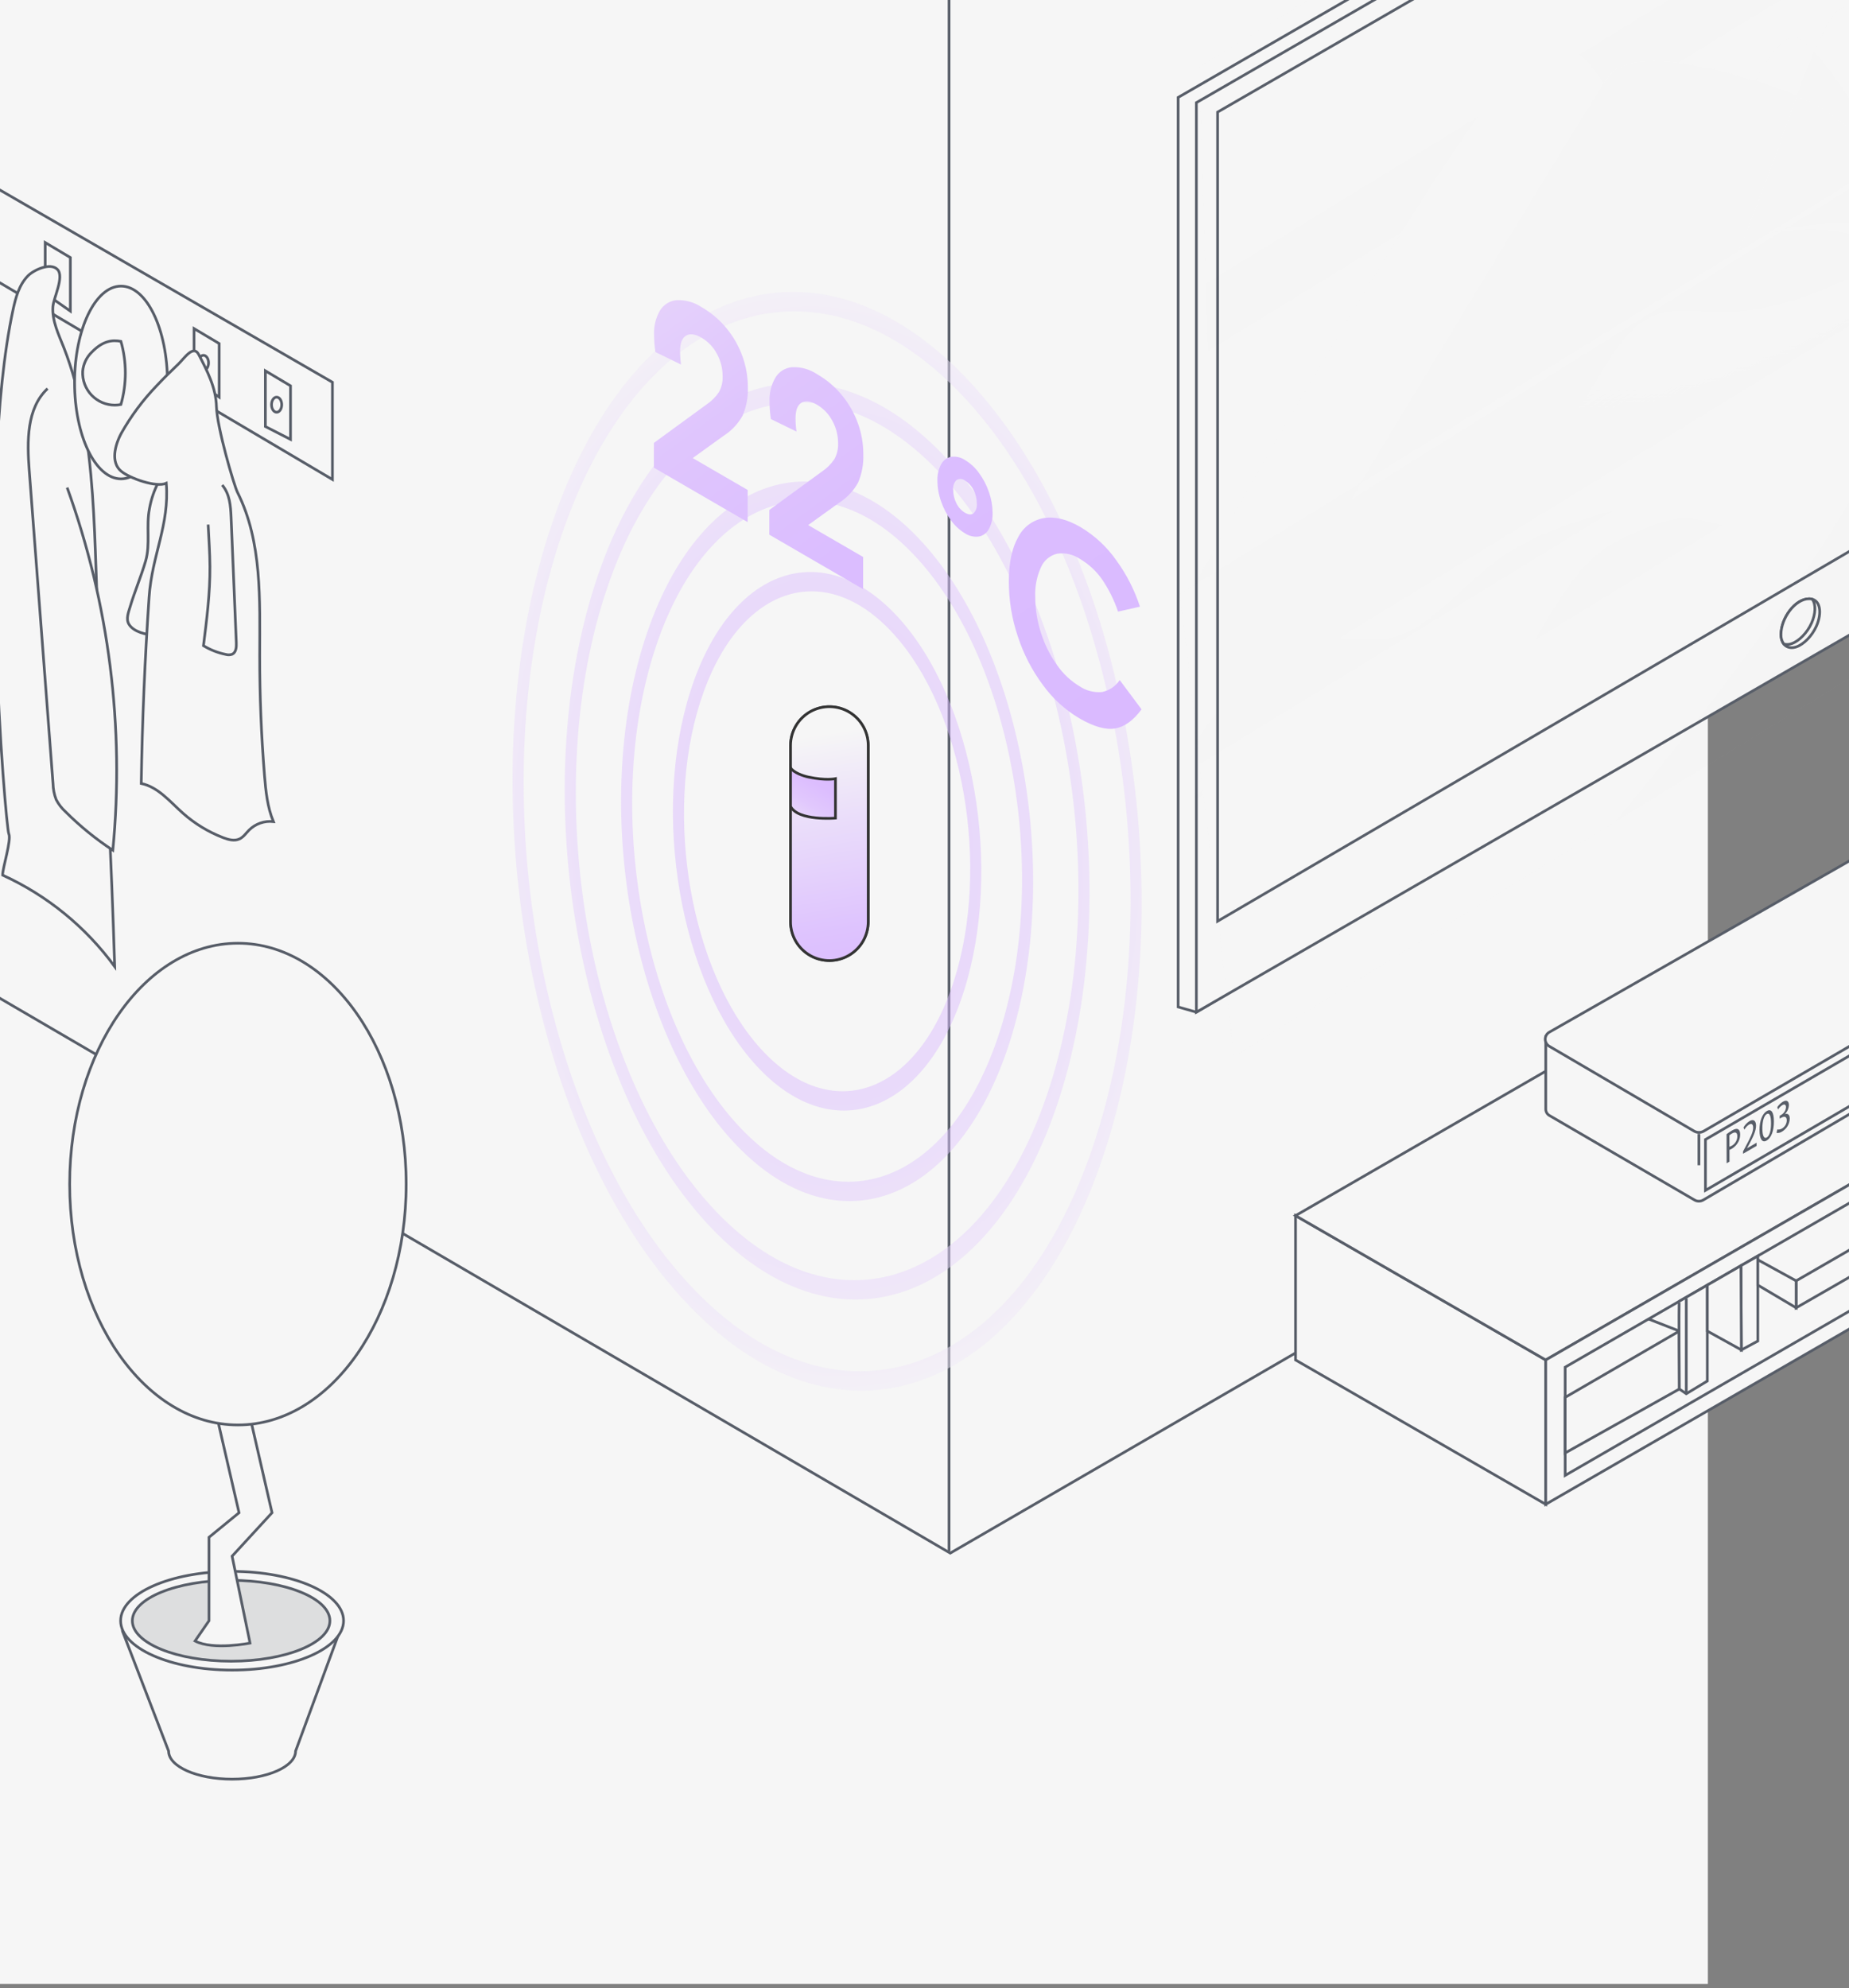 <svg width="345" height="371" viewBox="0 0 345 371" fill="none" xmlns="http://www.w3.org/2000/svg">
<rect x="0" y="0" width="345" height="371" fill="#808080" stroke="none"/>
<path d="M318.668 -62.406H-23.802V370.187H318.668V-62.406Z" fill="#F6F6F6"/>
<path d="M-37 164.678L-36.961 -112.373M469.386 120.47L177.302 289.8L-36.961 164.706" stroke="#575D68" stroke-width="0.5" stroke-miterlimit="10"/>
<path d="M177.082 289.468L177.082 -53.591" stroke="#575D68" stroke-width="0.5" stroke-miterlimit="10"/>
<path d="M241.729 253.759V226.826L288.413 253.759V280.692L241.729 253.759Z" fill="#F6F6F6" stroke="#575D68" stroke-width="0.5" stroke-miterlimit="10"/>
<path d="M241.729 226.826L428.314 119.094L474.998 146.027L288.413 253.759L241.729 226.826Z" fill="#F6F6F6" stroke="#575D68" stroke-width="0.5" stroke-miterlimit="10"/>
<path d="M288.411 280.692L474.996 172.96V146.027L288.411 253.759V280.692Z" fill="#F6F6F6" stroke="#575D68" stroke-width="0.5" stroke-miterlimit="10"/>
<path d="M292.041 255.101V275.3L471.782 171.398V151.317L292.041 255.101Z" fill="#F6F6F6" stroke="#575D68" stroke-width="0.5" stroke-miterlimit="10"/>
<path d="M292.041 260.736L313.345 248.367V259.18L292.041 271.11V260.736Z" fill="#F6F6F6" stroke="#575D68" stroke-width="0.5" stroke-miterlimit="10"/>
<path d="M313.344 259.18L314.638 260.063L318.564 257.689V239.785L313.344 242.799C313.205 242.879 313.344 259.18 313.344 259.18Z" fill="#F6F6F6" stroke="#575D68" stroke-width="0.5" stroke-miterlimit="10"/>
<path d="M314.638 260.063V242.258" stroke="#575D68" stroke-width="0.5" stroke-miterlimit="10"/>
<path d="M313.346 248.367L307.592 246.121" stroke="#575D68" stroke-width="0.5" stroke-miterlimit="10"/>
<path d="M324.839 236.163L324.916 251.885L327.985 250.229V234.363L324.839 236.163Z" fill="#F6F6F6" stroke="#575D68" stroke-width="0.5" stroke-miterlimit="10"/>
<path d="M324.918 251.885L318.567 248.367V239.785L324.84 236.163L324.918 251.885Z" fill="#F6F6F6" stroke="#575D68" stroke-width="0.5" stroke-miterlimit="10"/>
<path d="M335.137 238.992V244.024L363.625 227.649V222.536L335.137 238.992Z" fill="#F6F6F6" stroke="#575D68" stroke-width="0.5" stroke-miterlimit="10"/>
<path d="M335.138 244.024L327.986 239.785V235.064L335.138 238.991V244.024Z" fill="#F6F6F6" stroke="#575D68" stroke-width="0.5" stroke-miterlimit="10"/>
<path d="M33.4 85.509C33.255 85.491 33.108 85.511 32.973 85.565C32.837 85.619 32.718 85.706 32.624 85.818C30.152 88.282 28.499 91.449 27.892 94.887C27.243 98.121 28.087 101.532 27.174 104.671C26.332 107.567 25.136 110.341 24.276 113.226C23.973 114.243 23.462 115.491 24.052 116.472C24.923 117.917 27.298 118.459 28.836 118.508C29.247 118.562 29.665 118.525 30.061 118.401C30.456 118.276 30.819 118.067 31.125 117.788C31.174 117.732 31.217 117.644 31.165 117.593C31.112 117.542 31.049 117.692 31.118 117.667" fill="#F6F6F6"/>
<path d="M33.4 85.509C33.255 85.491 33.108 85.511 32.973 85.565C32.837 85.619 32.718 85.706 32.624 85.818C30.152 88.282 28.499 91.449 27.892 94.887C27.243 98.121 28.087 101.532 27.174 104.671C26.332 107.567 25.136 110.341 24.276 113.226C23.973 114.243 23.462 115.491 24.052 116.472C24.923 117.917 27.298 118.459 28.836 118.508C29.247 118.562 29.665 118.525 30.061 118.401C30.456 118.276 30.819 118.067 31.125 117.788C31.174 117.732 31.217 117.644 31.165 117.593C31.112 117.542 31.049 117.692 31.118 117.667" stroke="#575D68" stroke-width="0.5" stroke-miterlimit="10"/>
<path d="M-1.007 34.882L-1.173 52.084L62.028 89.469V71.326L-1.007 34.882Z" fill="#F6F6F6" stroke="#575D68" stroke-width="0.5" stroke-miterlimit="10"/>
<path d="M10.199 56.002L13.127 58.053V48.056L8.436 45.259V49.814" fill="#F6F6F6"/>
<path d="M10.199 56.002L13.127 58.053V48.056L8.436 45.259V49.814" stroke="#575D68" stroke-width="0.5" stroke-miterlimit="10"/>
<path d="M37.969 72.053L40.898 74.103V64.106L36.206 61.309V65.864" fill="#F6F6F6"/>
<path d="M37.969 72.053L40.898 74.103V64.106L36.206 61.309V65.864" stroke="#575D68" stroke-width="0.5" stroke-miterlimit="10"/>
<path d="M49.515 69.193L54.206 71.99V81.987L49.515 79.589V69.193Z" fill="#F6F6F6" stroke="#575D68" stroke-width="0.5" stroke-miterlimit="10"/>
<path d="M37.962 69.115C38.489 69.115 38.916 68.485 38.916 67.707C38.916 66.928 38.489 66.298 37.962 66.298C37.436 66.298 37.009 66.928 37.009 67.707C37.009 68.485 37.436 69.115 37.962 69.115Z" fill="#F6F6F6" stroke="#575D68" stroke-width="0.5" stroke-miterlimit="10"/>
<path d="M1.639 155.566C1.067 154.33 -4.474 90.051 2.422 57.855C2.916 55.547 3.562 53.138 5.222 51.46C6.25 50.421 9.376 48.893 10.721 50.278C12.043 51.64 9.985 55.565 9.871 57.221C9.687 59.871 10.935 62.377 11.906 64.85C18.481 81.61 17.366 102.458 18.513 120.225C19.807 140.251 20.77 160.295 21.403 180.357C16.012 172.967 8.809 167.09 0.488 163.292C0.457 162 2.181 156.738 1.639 155.566Z" fill="#F6F6F6" stroke="#575D68" stroke-width="0.5" stroke-miterlimit="10"/>
<path d="M8.877 72.509C4.929 76.2 5.047 82.385 5.456 87.775C6.935 107.251 8.414 126.727 9.893 146.203C9.911 147.23 10.11 148.247 10.481 149.205C10.925 150.057 11.518 150.823 12.23 151.467C14.919 154.155 17.876 156.561 21.054 158.648C23.262 135.738 20.35 112.624 12.528 90.978" fill="#F6F6F6"/>
<path d="M8.877 72.509C4.929 76.2 5.047 82.385 5.456 87.775C6.935 107.251 8.414 126.727 9.893 146.203C9.911 147.23 10.11 148.247 10.481 149.205C10.925 150.057 11.518 150.823 12.23 151.467C14.919 154.155 17.876 156.561 21.054 158.648C23.262 135.738 20.35 112.624 12.528 90.978" stroke="#575D68" stroke-width="0.5" stroke-miterlimit="10"/>
<path d="M22.582 89.35C27.369 89.35 31.249 81.299 31.249 71.368C31.249 61.437 27.369 53.386 22.582 53.386C17.796 53.386 13.916 61.437 13.916 71.368C13.916 81.299 17.796 89.35 22.582 89.35Z" fill="#F6F6F6" stroke="#575D68" stroke-width="0.5" stroke-miterlimit="10"/>
<path d="M22.559 63.693C20.967 63.388 19.195 63.578 17.136 65.698C16.148 66.651 15.541 67.931 15.428 69.299C15.39 70.111 15.516 70.922 15.8 71.683C16.085 72.445 16.52 73.141 17.081 73.729C17.642 74.317 18.316 74.785 19.064 75.105C19.811 75.425 20.615 75.59 21.428 75.59C21.808 75.588 22.186 75.55 22.559 75.476C23.665 71.626 23.665 67.543 22.559 63.693V63.693Z" fill="#F6F6F6" stroke="#575D68" stroke-width="0.5" stroke-miterlimit="10"/>
<path d="M22.637 80.839C21.415 83.095 20.631 86.282 22.604 87.923C24.179 89.232 29.169 91.031 31.026 90.167C31.644 98.013 28.357 103.537 27.821 111.389C27.029 122.974 26.539 134.575 26.353 146.191C29.507 146.847 31.709 149.583 34.117 151.724C36.327 153.687 38.872 155.237 41.631 156.299C42.61 156.676 43.73 156.985 44.682 156.543C45.427 156.197 45.901 155.464 46.481 154.881C47.071 154.297 47.784 153.852 48.568 153.579C49.352 153.306 50.187 153.211 51.012 153.303C49.886 150.596 49.59 147.627 49.354 144.706C48.752 137.27 48.453 129.818 48.458 122.35C48.466 111.996 48.954 101.134 44.317 91.878C43.634 90.515 40.468 79.625 40.384 75.86C40.308 72.403 38.669 69.198 37.068 66.133C36.077 64.235 34.324 66.942 33.259 67.954C31.878 69.267 30.517 70.603 29.216 71.996C26.656 74.653 24.446 77.624 22.637 80.839Z" fill="#F6F6F6" stroke="#575D68" stroke-width="0.5" stroke-miterlimit="10"/>
<path d="M38.839 97.884C38.962 100.504 39.159 103.121 39.172 105.745C39.198 110.677 38.58 115.587 37.963 120.481C39.246 121.263 40.656 121.815 42.129 122.11C42.524 122.226 42.946 122.212 43.333 122.071C44.055 121.726 44.125 120.743 44.092 119.944C43.767 112.127 43.443 104.309 43.118 96.492C43.031 94.397 42.87 92.17 41.455 90.502" stroke="#575D68" stroke-width="0.5" stroke-miterlimit="10"/>
<path d="M51.616 76.921C52.142 76.921 52.569 76.29 52.569 75.512C52.569 74.734 52.142 74.103 51.616 74.103C51.09 74.103 50.663 74.734 50.663 75.512C50.663 76.29 51.09 76.921 51.616 76.921Z" fill="#F6F6F6" stroke="#575D68" stroke-width="0.5" stroke-miterlimit="10"/>
<path d="M288.417 193.623V206.962C288.417 207.2 288.48 207.434 288.598 207.641C288.717 207.847 288.888 208.019 289.093 208.138L316.18 223.914C316.427 224.058 316.709 224.134 316.995 224.133C317.282 224.133 317.563 224.056 317.81 223.91L376.463 189.466C376.799 189.268 377.078 188.986 377.272 188.647C377.465 188.308 377.567 187.925 377.567 187.534L377.238 176.427C376.971 176.683 376.673 176.904 376.35 177.085L316.996 210.484L288.417 193.623Z" fill="#F6F6F6" stroke="#575D68" stroke-width="0.5" stroke-miterlimit="10"/>
<path d="M350.243 160.038L376.919 175.597C377.016 175.654 377.096 175.735 377.152 175.832C377.208 175.93 377.238 176.04 377.238 176.152C377.238 176.265 377.208 176.375 377.152 176.473C377.096 176.57 377.015 176.651 376.918 176.708L317.894 211.06C317.621 211.218 317.312 211.302 316.997 211.301C316.681 211.301 316.372 211.216 316.1 211.057L289.069 195.219C288.839 195.085 288.649 194.893 288.518 194.662C288.386 194.431 288.318 194.169 288.319 193.903C288.321 193.637 288.392 193.376 288.526 193.147C288.66 192.917 288.853 192.727 289.083 192.595L346.242 159.973C346.859 159.64 347.551 159.471 348.251 159.482C348.952 159.494 349.638 159.685 350.243 160.038Z" fill="#F6F6F6" stroke="#575D68" stroke-width="0.5" stroke-miterlimit="10"/>
<path d="M350.135 200.157C349.574 201.51 348.523 202.602 347.192 203.214C345.985 203.637 344.895 203.02 344.895 201.379C344.895 198.997 346.974 196.101 349.066 196.101C350.772 196.101 350.998 198.216 350.135 200.157Z" fill="#F6F6F6" stroke="#575D68" stroke-width="0.5" stroke-miterlimit="10"/>
<path d="M316.998 211.582V217.423" stroke="#575D68" stroke-width="0.5" stroke-miterlimit="10"/>
<path d="M369.711 192.043L318.215 222.114V212.628L366.242 184.686" fill="#F6F6F6"/>
<path d="M369.711 192.043L318.215 222.114V212.628L366.242 184.686" stroke="#575D68" stroke-width="0.5" stroke-miterlimit="10"/>
<path d="M322.155 211.634C322.476 211.376 322.817 211.143 323.174 210.936C323.698 210.632 324.083 210.571 324.328 210.723C324.554 210.853 324.69 211.174 324.691 211.663C324.696 212.134 324.589 212.599 324.377 213.02C324.095 213.576 323.66 214.039 323.121 214.353C322.988 214.438 322.845 214.505 322.694 214.553L322.7 216.753L322.169 217.061L322.155 211.634ZM322.693 213.974C322.848 213.929 322.996 213.862 323.132 213.776C323.447 213.6 323.708 213.343 323.889 213.031C324.07 212.719 324.164 212.364 324.16 212.004C324.158 211.278 323.773 211.151 323.187 211.492C323.009 211.59 322.842 211.707 322.687 211.839L322.693 213.974Z" fill="#575D68"/>
<path d="M325.229 215.284L325.228 214.844L325.648 214.054C326.657 212.178 327.113 211.228 327.117 210.426C327.116 209.888 326.919 209.504 326.327 209.848C325.977 210.089 325.688 210.41 325.486 210.785L325.314 210.379C325.583 209.895 325.968 209.486 326.436 209.189C327.29 208.693 327.652 209.266 327.654 210.024C327.656 211.002 327.128 212.101 326.295 213.662L325.978 214.237L325.978 214.253L327.76 213.218L327.762 213.813L325.229 215.284Z" fill="#575D68"/>
<path d="M330.988 209.229C330.993 211.03 330.495 212.314 329.617 212.825C328.842 213.275 328.314 212.61 328.298 210.865C328.293 209.089 328.864 207.778 329.669 207.31C330.505 206.825 330.984 207.542 330.988 209.229ZM328.835 210.561C328.838 211.939 329.158 212.536 329.646 212.253C330.195 211.934 330.455 210.926 330.452 209.573C330.448 208.269 330.196 207.559 329.641 207.882C329.171 208.155 328.831 209.119 328.835 210.561Z" fill="#575D68"/>
<path d="M331.618 210.748C331.922 210.8 332.235 210.737 332.497 210.572C332.768 210.414 332.993 210.188 333.149 209.917C333.306 209.645 333.39 209.338 333.391 209.024C333.383 208.286 332.882 208.259 332.363 208.561L332.065 208.734L332.063 208.196L332.362 208.023C332.612 207.877 332.823 207.672 332.977 207.426C333.131 207.181 333.223 206.901 333.244 206.613C333.243 206.189 333.041 205.931 332.547 206.218C332.229 206.43 331.959 206.706 331.755 207.029L331.613 206.589C331.881 206.182 332.235 205.837 332.649 205.579C333.43 205.126 333.786 205.539 333.787 206.183C333.764 206.812 333.504 207.41 333.058 207.855L333.058 207.872C333.547 207.718 333.945 207.977 333.947 208.718C333.932 209.212 333.792 209.694 333.54 210.119C333.288 210.544 332.931 210.898 332.505 211.147C332.203 211.353 331.835 211.439 331.473 211.387L331.618 210.748Z" fill="#575D68"/>
<path d="M22.849 304.346L31.459 326.733C31.459 329.63 36.764 331.978 43.307 331.978C49.85 331.978 55.155 329.63 55.155 326.733L63.712 303.491C63.713 303.488 63.714 303.486 63.713 303.483C63.713 303.481 63.712 303.478 63.71 303.476C63.709 303.474 63.707 303.472 63.704 303.471C63.702 303.47 63.7 303.469 63.697 303.469L23.098 303.968C23.054 303.969 23.011 303.982 22.972 304.003C22.933 304.025 22.901 304.056 22.876 304.093C22.852 304.13 22.837 304.172 22.832 304.216C22.827 304.26 22.833 304.305 22.849 304.346Z" fill="#F6F6F6" stroke="#575D68" stroke-width="0.5" stroke-miterlimit="10"/>
<path d="M43.306 311.629C54.793 311.629 64.105 307.507 64.105 302.421C64.105 297.335 54.793 293.212 43.306 293.212C31.819 293.212 22.507 297.335 22.507 302.421C22.507 307.507 31.819 311.629 43.306 311.629Z" fill="#F6F6F6" stroke="#575D68" stroke-width="0.5" stroke-miterlimit="10"/>
<path d="M43.123 309.965C53.302 309.965 61.554 306.587 61.554 302.421C61.554 298.255 53.302 294.877 43.123 294.877C32.944 294.877 24.692 298.255 24.692 302.421C24.692 306.587 32.944 309.965 43.123 309.965Z" fill="#DDDEDF" stroke="#575D68" stroke-width="0.5" stroke-miterlimit="10"/>
<path d="M38.996 302.421V286.848L44.602 282.263L38.996 257.941L43.306 249.834L50.758 282.263L43.306 290.37L46.654 306.585C46.654 306.585 39.779 307.965 36.393 306.197L38.996 302.421Z" fill="#F6F6F6" stroke="#575D68" stroke-width="0.5" stroke-miterlimit="10"/>
<path d="M44.394 265.884C61.732 265.884 75.787 245.763 75.787 220.942C75.787 196.121 61.732 176 44.394 176C27.055 176 13 196.121 13 220.942C13 245.763 27.055 265.884 44.394 265.884Z" fill="#F6F6F6" stroke="#575D68" stroke-width="0.5" stroke-miterlimit="10"/>
<path d="M219.827 18.178V187.887L223.226 188.861L425.551 69.091L428.95 -99.643L425.551 -100.617L219.827 18.178Z" fill="#F6F6F6" stroke="#575D68" stroke-width="0.5" stroke-miterlimit="10"/>
<path d="M223.227 19.153V188.861L428.951 70.065V-99.643L223.227 19.153Z" fill="#F6F6F6" stroke="#575D68" stroke-width="0.5" stroke-miterlimit="10"/>
<path d="M227.187 20.916V171.89L425.819 55.615V-93.792L227.187 20.916Z" stroke="#575D68" stroke-width="0.5" stroke-miterlimit="10"/>
<path d="M338.914 116.839C338.095 118.679 336.566 120.216 335.205 120.692C333.684 121.224 332.311 120.447 332.311 118.378C332.311 115.377 334.931 111.727 337.567 111.727C339.717 111.727 340.002 114.393 338.914 116.839Z" fill="#F6F6F6" stroke="#575D68" stroke-width="0.5" stroke-miterlimit="10"/>
<path d="M338.019 116.244C338.772 114.552 338.866 112.756 338.142 111.809C337.955 111.755 337.761 111.728 337.565 111.727C334.929 111.727 332.309 115.377 332.309 118.378C332.276 119.016 332.46 119.646 332.831 120.166C333.319 120.3 333.837 120.276 334.311 120.096C335.671 119.621 337.201 118.083 338.019 116.244Z" fill="#F6F6F6" stroke="#575D68" stroke-width="0.5" stroke-miterlimit="10"/>
<g opacity="0.26">
<g opacity="0.26">
<g opacity="0.26">
<path opacity="0.26" d="M430.024 8.632L227.054 133.086L223.862 12.378L426.831 -112.075L430.024 8.632Z" fill="#F6F6F6"/>
<path style="mix-blend-mode:multiply" opacity="0.26" d="M430.024 8.632L227.054 133.086L223.862 12.378L426.831 -112.075L430.024 8.632Z" fill="url(#paint0_linear_3_32309)"/>
<path opacity="0.26" d="M222.808 109.18L352.073 29.919C352.073 29.919 341.344 10.556 335.785 7.326C330.226 4.096 322.886 27.439 316.674 35.32C310.462 43.202 299.639 6.496 289.087 7.65C278.536 8.805 222.808 109.18 222.808 109.18Z" fill="#AFAFAF"/>
<path style="mix-blend-mode:multiply" opacity="0.26" d="M222.808 109.18L352.073 29.919C352.073 29.919 341.344 10.556 335.785 7.326C330.226 4.096 322.886 27.439 316.674 35.32C310.462 43.202 299.639 6.496 289.087 7.65C278.536 8.805 222.808 109.18 222.808 109.18Z" fill="url(#paint1_linear_3_32309)"/>
<path opacity="0.26" d="M331.362 28.955C331.362 28.955 338.487 7.209 342.292 2.627C346.096 -1.955 350.737 7.94 360.539 1.795C370.342 -4.35 377.879 -16.261 380.25 -17.954C382.621 -19.648 429.335 -17.455 429.335 -17.455L324.288 46.956C324.734 46.682 331.362 28.955 331.362 28.955Z" fill="#AFAFAF"/>
<path style="mix-blend-mode:multiply" opacity="0.26" d="M331.362 28.955C331.362 28.955 338.487 7.209 342.292 2.627C346.096 -1.955 350.737 7.94 360.539 1.795C370.342 -4.35 377.879 -16.261 380.25 -17.954C382.621 -19.648 429.335 -17.455 429.335 -17.455L324.288 46.956C324.734 46.682 331.362 28.955 331.362 28.955Z" fill="url(#paint2_linear_3_32309)"/>
<path opacity="0.26" d="M251.982 93.344C251.982 93.344 294.793 22.161 300.024 14.446C305.256 6.731 331.769 15.855 338.811 19.495C345.853 23.136 349.187 35.027 369.18 3.125C389.173 -28.777 402.755 -40.479 413.524 -32.924C424.293 -25.369 429.334 -17.455 429.334 -17.455L251.982 93.344Z" fill="#AFAFAF"/>
<path opacity="0.26" d="M230.261 197.256C231.136 196.076 445.712 65.15 445.712 65.15L429.334 -17.455L220.133 110.819L230.261 197.256Z" fill="#F6F6F6"/>
<path opacity="0.26" d="M230.261 197.256C231.136 196.076 445.712 65.15 445.712 65.15L429.334 -17.455L220.133 110.819L230.261 197.256Z" fill="#AFAFAF"/>
<path opacity="0.26" d="M329.665 43.658C329.665 43.658 356.774 37.068 357.907 59.937C359.203 86.126 300.577 154.141 300.577 154.141L354.661 120.979C354.661 120.979 372.991 71.846 362.472 51.205C354.707 35.968 329.665 43.658 329.665 43.658Z" fill="#F6F6F6"/>
<path style="mix-blend-mode:multiply" opacity="0.26" d="M428.998 -17.245L429.334 -17.455C429.334 -17.455 424.293 -25.369 413.523 -32.924C402.754 -40.479 389.173 -28.777 369.18 3.125C349.187 35.027 345.853 23.136 338.811 19.495C331.769 15.855 305.256 6.731 300.024 14.446C295.472 21.16 262.47 75.921 253.976 90.03L220.133 110.82L230.261 197.256C231.136 196.076 445.711 65.15 445.711 65.15L428.998 -17.245Z" fill="url(#paint3_linear_3_32309)"/>
<path style="mix-blend-mode:multiply" opacity="0.26" d="M232.808 156.547C232.808 156.547 330.34 99.194 337.164 94.6L343.988 90.007C342.423 85.003 338.76 83.147 334.508 83.273C325.003 83.555 314.468 90.15 304.365 93.933C295.745 97.16 287.097 98.485 278.495 105.138C272.881 109.48 267.394 116.018 261.758 118.243C256.242 120.421 251.514 118.069 246.089 119.465C241.033 120.767 235.776 125.199 230.706 129.524C227.051 132.643 222.62 137.298 222.182 142.643C222.113 143.947 222.217 145.255 222.491 146.532C223.097 150.004 223.702 153.475 224.307 156.946C224.491 158 224.707 159.115 225.348 159.545C226.255 160.152 227.663 159.187 228.753 159.32C229.721 159.438 230.377 160.417 231.364 160.466C232.352 160.516 233.146 157.768 232.808 156.547Z" fill="url(#paint4_linear_3_32309)"/>
<path style="mix-blend-mode:multiply" opacity="0.26" d="M266.313 136.45C270.129 133.323 274.036 130.141 277.867 128.835C278.992 128.451 280.139 128.213 281.255 127.27C282.523 126.2 283.552 124.393 284.524 122.67C287.689 117.057 291.044 111.091 294.924 106.487C299.108 101.521 304.31 99.571 308.861 97.898C310.463 97.247 312.151 96.832 313.872 96.667C315.45 96.647 317.022 96.856 318.54 97.29L325.49 98.926C328.282 99.583 331.494 100.216 332.581 103.782L269.204 142.642C262.652 146.66 254.085 153.987 247.646 155.861C241.118 157.761 251.204 148.094 253.524 146.189C257.761 142.71 262.082 139.917 266.313 136.45Z" fill="url(#paint5_linear_3_32309)"/>
<path style="mix-blend-mode:multiply" opacity="0.26" d="M296.328 73.352C298.994 69.29 301.405 64.605 304.535 61.627C309.36 57.036 314.283 57.884 318.85 58.151C325.587 58.545 332.818 57.157 340.175 54.057C342.612 53.03 345.095 51.808 347.412 51.596C349.729 51.385 351.915 52.346 352.739 55.052C334.874 73.348 316.671 91.678 297.846 103.318C290.821 107.687 283.334 111.265 275.522 113.987C272.179 115.143 259.319 121.684 261.365 113.814C263.455 105.774 273.489 97.692 277.909 93.486C284.238 87.463 290.848 81.703 296.328 73.352Z" fill="url(#paint6_linear_3_32309)"/>
</g>
</g>
</g>
<path d="M147.506 139.105V171.988C147.506 173.276 147.85 174.541 148.501 175.652C149.152 176.763 150.087 177.68 151.21 178.31C152.313 178.927 153.558 179.246 154.822 179.234C156.086 179.222 157.325 178.879 158.415 178.24C159.506 177.601 160.41 176.688 161.039 175.591C161.667 174.494 161.998 173.252 161.998 171.988V139.105C161.998 137.873 161.684 136.661 161.085 135.584C160.486 134.508 159.623 133.601 158.576 132.951C157.479 132.269 156.22 131.893 154.928 131.862C153.637 131.83 152.36 132.145 151.231 132.772C150.102 133.4 149.162 134.318 148.507 135.432C147.852 136.545 147.506 137.813 147.506 139.105Z" fill="#F6F6F6" stroke="#575D68" stroke-width="0.5" stroke-miterlimit="10"/>
<path d="M155.885 152.653V145.296C155.885 145.296 154.128 145.696 150.845 144.992C149.849 144.779 148.124 144.195 147.506 143.281V150.46C148.921 153.249 155.885 152.653 155.885 152.653Z" fill="#F6F6F6" stroke="#575D68" stroke-width="0.5" stroke-miterlimit="10"/>
<path d="M147.506 139.105V171.988C147.506 173.276 147.85 174.541 148.501 175.652C149.152 176.763 150.087 177.68 151.21 178.31C152.313 178.927 153.558 179.246 154.822 179.234C156.086 179.222 157.325 178.879 158.415 178.24C159.506 177.601 160.41 176.688 161.039 175.591C161.667 174.494 161.998 173.252 161.998 171.988V139.105C161.998 137.873 161.684 136.661 161.085 135.584C160.486 134.508 159.623 133.601 158.576 132.951C157.479 132.269 156.22 131.893 154.928 131.862C153.637 131.83 152.36 132.145 151.231 132.772C150.102 133.4 149.162 134.318 148.507 135.432C147.852 136.545 147.506 137.813 147.506 139.105Z" fill="url(#paint7_linear_3_32309)" stroke="#333333" stroke-width="0.5" stroke-miterlimit="10"/>
<path d="M155.885 152.653V145.296C155.885 145.296 154.128 145.696 150.845 144.992C149.849 144.779 148.124 144.195 147.506 143.281V150.46C148.921 153.249 155.885 152.653 155.885 152.653Z" fill="url(#paint8_linear_3_32309)" stroke="#333333" stroke-width="0.5" stroke-miterlimit="10"/>
<path style="mix-blend-mode:multiply" opacity="0.5" d="M136.489 212.685C117.711 192.006 110.438 150.193 120.275 119.477C130.112 88.76 153.392 80.594 172.17 101.272C190.947 121.951 198.221 163.763 188.384 194.48C178.547 225.197 155.267 233.363 136.489 212.685ZM171.212 104.263C153.442 84.695 131.412 92.424 122.103 121.49C112.794 150.558 119.678 190.125 137.447 209.693C155.217 229.262 177.246 221.534 186.555 192.466C195.864 163.399 188.981 123.832 171.212 104.263ZM140.977 198.67C126.924 183.194 121.48 151.9 128.842 128.911C136.205 105.923 153.628 99.811 167.681 115.287C181.735 130.763 187.179 162.056 179.817 185.045C172.454 208.034 155.031 214.146 140.977 198.67ZM166.723 118.278C153.678 103.912 137.505 109.585 130.671 130.925C123.837 152.265 128.89 181.313 141.935 195.679C154.981 210.045 171.154 204.371 177.988 183.032C184.822 161.692 179.769 132.644 166.723 118.278L166.723 118.278ZM131.607 227.929C107.69 201.592 98.426 148.337 110.955 109.214C123.485 70.091 153.135 59.69 177.052 86.028C200.968 112.365 210.233 165.621 197.704 204.743C185.174 243.866 155.523 254.267 131.607 227.929ZM176.094 89.019C153.186 63.792 124.785 73.754 112.784 111.228C100.783 148.701 109.657 199.711 132.565 224.938C155.473 250.165 183.874 240.203 195.875 202.729C207.876 165.256 199.002 114.246 176.094 89.019ZM127.089 242.036C98.418 210.462 87.312 146.618 102.332 99.718C117.352 52.817 152.898 40.348 181.569 71.921C210.241 103.495 221.347 167.339 206.327 214.239C191.307 261.14 155.761 273.609 127.089 242.036ZM180.611 74.912C152.948 44.449 118.652 56.48 104.161 101.731C89.668 146.983 100.384 208.581 128.047 239.044C155.711 269.508 190.006 257.477 204.498 212.226C218.99 166.974 208.275 105.376 180.611 74.912Z" fill="url(#paint9_radial_3_32309)"/>
<path style="mix-blend-mode:multiply" d="M122.007 82.643L131.806 75.493C132.731 74.876 133.526 74.084 134.147 73.161C134.639 72.26 134.877 71.241 134.833 70.215C134.839 68.753 134.474 67.314 133.772 66.032C133.118 64.779 132.125 63.734 130.907 63.018C129.706 62.321 128.737 62.193 128 62.634C127.264 63.075 126.895 64.05 126.892 65.557C126.896 66.382 126.956 67.205 127.072 68.022L122.292 65.689C122.126 64.6 122.042 63.499 122.04 62.397C121.979 60.845 122.357 59.308 123.132 57.963C123.46 57.414 123.912 56.95 124.454 56.61C124.995 56.27 125.609 56.063 126.245 56.007C127.902 55.936 129.538 56.395 130.916 57.317C132.717 58.353 134.312 59.712 135.62 61.327C136.89 62.885 137.883 64.651 138.555 66.547C139.204 68.364 139.537 70.28 139.539 72.21C139.618 74.046 139.282 75.877 138.556 77.565C137.711 79.085 136.501 80.369 135.036 81.303L129.253 85.472L139.509 91.424L139.499 97.419L122 87.262L122.007 82.643ZM143.551 95.148L153.35 87.998C154.275 87.381 155.07 86.589 155.691 85.666C156.183 84.765 156.42 83.746 156.377 82.72C156.382 81.258 156.017 79.819 155.316 78.537C154.662 77.283 153.669 76.239 152.451 75.523C151.25 74.826 150.281 74.698 149.544 75.139C148.808 75.58 148.438 76.555 148.436 78.062C148.439 78.887 148.5 79.71 148.616 80.526L143.836 78.194C143.67 77.105 143.586 76.004 143.583 74.901C143.523 73.35 143.901 71.813 144.676 70.468C145.003 69.918 145.456 69.455 145.997 69.115C146.539 68.775 147.153 68.568 147.789 68.512C149.445 68.44 151.081 68.899 152.46 69.822C154.261 70.857 155.856 72.216 157.164 73.831C158.434 75.39 159.427 77.156 160.099 79.052C160.748 80.869 161.081 82.784 161.083 84.714C161.162 86.551 160.826 88.382 160.1 90.07C159.255 91.59 158.045 92.874 156.58 93.807L150.797 97.976L161.052 103.929L161.043 109.924L143.544 99.767L143.551 95.148ZM177.439 97.084C176.642 96 176.016 94.799 175.585 93.524C175.147 92.293 174.919 90.997 174.911 89.691C174.868 88.632 175.104 87.581 175.596 86.643C175.781 86.285 176.045 85.972 176.367 85.729C176.69 85.486 177.062 85.319 177.458 85.24C178.373 85.117 179.301 85.332 180.068 85.847C181.094 86.466 181.982 87.29 182.676 88.269C183.471 89.354 184.097 90.554 184.529 91.829C184.966 93.061 185.194 94.357 185.203 95.664C185.245 96.722 185.009 97.772 184.518 98.709C184.333 99.068 184.07 99.381 183.747 99.624C183.425 99.866 183.052 100.034 182.657 100.113C181.742 100.237 180.814 100.022 180.046 99.508C179.02 98.889 178.132 98.064 177.439 97.084V97.084ZM181.654 95.768C181.884 95.531 182.058 95.245 182.163 94.931C182.268 94.618 182.302 94.285 182.262 93.957C182.267 93.083 182.06 92.22 181.661 91.443C181.311 90.712 180.755 90.099 180.062 89.68C179.84 89.496 179.565 89.388 179.277 89.371C178.989 89.353 178.703 89.428 178.46 89.585C178.231 89.823 178.057 90.109 177.952 90.422C177.847 90.736 177.813 91.069 177.852 91.398C177.848 92.271 178.054 93.133 178.453 93.91C178.803 94.642 179.359 95.256 180.052 95.675C180.714 96.059 181.248 96.09 181.654 95.768V95.768ZM208.083 135.924C206.328 136.233 204.09 135.598 201.37 134.019C198.733 132.445 196.44 130.353 194.63 127.869C192.586 125.128 191 122.073 189.934 118.823C188.806 115.496 188.233 112.005 188.237 108.491C188.243 104.986 188.83 102.22 189.999 100.193C190.47 99.27 191.15 98.47 191.985 97.857C192.82 97.244 193.787 96.835 194.808 96.664C196.842 96.337 199.11 96.9 201.612 98.351C204.273 99.934 206.565 102.069 208.334 104.613C210.228 107.229 211.701 110.126 212.701 113.198L208.615 114.123C207.903 112.009 206.91 110.002 205.663 108.154C204.564 106.562 203.127 105.233 201.456 104.261C200.228 103.442 198.741 103.104 197.28 103.312C196.626 103.46 196.014 103.756 195.493 104.179C194.972 104.602 194.555 105.139 194.276 105.75C193.46 107.5 193.079 109.422 193.165 111.352C193.165 113.664 193.533 115.963 194.256 118.159C194.933 120.293 195.942 122.307 197.247 124.125C198.349 125.709 199.77 127.045 201.418 128.047C202.66 128.888 204.155 129.269 205.648 129.125C206.99 128.842 208.168 128.04 208.924 126.894L213 132.36C211.475 134.425 209.837 135.613 208.083 135.924Z" fill="url(#paint10_linear_3_32309)"/>
<defs>
<linearGradient id="paint0_linear_3_32309" x1="327.273" y1="22.975" x2="282.523" y2="-50.009" gradientUnits="userSpaceOnUse">
<stop stop-color="#EAEAEA" stop-opacity="0"/>
<stop offset="0.093" stop-color="#E0E0E0" stop-opacity="0.178"/>
<stop offset="0.242" stop-color="#D1D1D1" stop-opacity="0.427"/>
<stop offset="0.394" stop-color="#C5C5C5" stop-opacity="0.634"/>
<stop offset="0.545" stop-color="#BBBBBB" stop-opacity="0.794"/>
<stop offset="0.697" stop-color="#B4B4B4" stop-opacity="0.909"/>
<stop offset="0.848" stop-color="#B0B0B0" stop-opacity="0.977"/>
<stop offset="1" stop-color="#AFAFAF"/>
</linearGradient>
<linearGradient id="paint1_linear_3_32309" x1="285.885" y1="10.694" x2="346.992" y2="110.354" gradientUnits="userSpaceOnUse">
<stop stop-color="#EAEAEA" stop-opacity="0"/>
<stop offset="0.087" stop-color="#E0E0E0" stop-opacity="0.178"/>
<stop offset="0.226" stop-color="#D1D1D1" stop-opacity="0.427"/>
<stop offset="0.367" stop-color="#C5C5C5" stop-opacity="0.634"/>
<stop offset="0.508" stop-color="#BBBBBB" stop-opacity="0.794"/>
<stop offset="0.649" stop-color="#B4B4B4" stop-opacity="0.909"/>
<stop offset="0.79" stop-color="#B0B0B0" stop-opacity="0.977"/>
<stop offset="0.932" stop-color="#AFAFAF"/>
</linearGradient>
<linearGradient id="paint2_linear_3_32309" x1="372.093" y1="-8.847" x2="381.291" y2="1.335" gradientUnits="userSpaceOnUse">
<stop stop-color="#EAEAEA" stop-opacity="0"/>
<stop offset="0.093" stop-color="#E0E0E0" stop-opacity="0.178"/>
<stop offset="0.242" stop-color="#D1D1D1" stop-opacity="0.427"/>
<stop offset="0.394" stop-color="#C5C5C5" stop-opacity="0.634"/>
<stop offset="0.545" stop-color="#BBBBBB" stop-opacity="0.794"/>
<stop offset="0.697" stop-color="#B4B4B4" stop-opacity="0.909"/>
<stop offset="0.848" stop-color="#B0B0B0" stop-opacity="0.977"/>
<stop offset="1" stop-color="#AFAFAF"/>
</linearGradient>
<linearGradient id="paint3_linear_3_32309" x1="332.868" y1="77.053" x2="332.571" y2="16.32" gradientUnits="userSpaceOnUse">
<stop stop-color="#EAEAEA" stop-opacity="0"/>
<stop offset="0.087" stop-color="#E0E0E0" stop-opacity="0.178"/>
<stop offset="0.226" stop-color="#D1D1D1" stop-opacity="0.427"/>
<stop offset="0.367" stop-color="#C5C5C5" stop-opacity="0.634"/>
<stop offset="0.508" stop-color="#BBBBBB" stop-opacity="0.794"/>
<stop offset="0.649" stop-color="#B4B4B4" stop-opacity="0.909"/>
<stop offset="0.79" stop-color="#B0B0B0" stop-opacity="0.977"/>
<stop offset="0.932" stop-color="#AFAFAF"/>
</linearGradient>
<linearGradient id="paint4_linear_3_32309" x1="283.048" y1="115.988" x2="273.515" y2="100.441" gradientUnits="userSpaceOnUse">
<stop stop-color="#EAEAEA" stop-opacity="0"/>
<stop offset="0.087" stop-color="#E0E0E0" stop-opacity="0.178"/>
<stop offset="0.226" stop-color="#D1D1D1" stop-opacity="0.427"/>
<stop offset="0.367" stop-color="#C5C5C5" stop-opacity="0.634"/>
<stop offset="0.508" stop-color="#BBBBBB" stop-opacity="0.794"/>
<stop offset="0.649" stop-color="#B4B4B4" stop-opacity="0.909"/>
<stop offset="0.79" stop-color="#B0B0B0" stop-opacity="0.977"/>
<stop offset="0.932" stop-color="#AFAFAF"/>
</linearGradient>
<linearGradient id="paint5_linear_3_32309" x1="288.313" y1="102.5" x2="301.828" y2="124.542" gradientUnits="userSpaceOnUse">
<stop offset="0.373" stop-color="#AFAFAF"/>
<stop offset="0.453" stop-color="#B8B8B8" stop-opacity="0.851"/>
<stop offset="0.792" stop-color="#DCDCDC" stop-opacity="0.242"/>
<stop offset="0.943" stop-color="#EAEAEA" stop-opacity="0"/>
</linearGradient>
<linearGradient id="paint6_linear_3_32309" x1="306.338" y1="62.331" x2="316.908" y2="79.569" gradientUnits="userSpaceOnUse">
<stop stop-color="#AFAFAF"/>
<stop offset="0.143" stop-color="#B0B0B0" stop-opacity="0.976"/>
<stop offset="0.295" stop-color="#B5B5B5" stop-opacity="0.903"/>
<stop offset="0.45" stop-color="#BCBCBC" stop-opacity="0.782"/>
<stop offset="0.609" stop-color="#C6C6C6" stop-opacity="0.612"/>
<stop offset="0.769" stop-color="#D3D3D3" stop-opacity="0.394"/>
<stop offset="0.929" stop-color="#E2E2E2" stop-opacity="0.131"/>
<stop offset="1" stop-color="#EAEAEA" stop-opacity="0"/>
</linearGradient>
<linearGradient id="paint7_linear_3_32309" x1="150.722" y1="131.369" x2="159.729" y2="185.411" gradientUnits="userSpaceOnUse">
<stop offset="0.108" stop-color="#F6F6F6"/>
<stop offset="0.41" stop-color="#EADDFA"/>
<stop offset="0.778" stop-color="#DEC3FE"/>
<stop offset="1" stop-color="#DABAFF"/>
</linearGradient>
<linearGradient id="paint8_linear_3_32309" x1="145.534" y1="158.126" x2="155.143" y2="142.283" gradientUnits="userSpaceOnUse">
<stop offset="0.087" stop-color="#F6F6F6"/>
<stop offset="0.111" stop-color="#F4F3F7"/>
<stop offset="0.311" stop-color="#E9DAFA"/>
<stop offset="0.52" stop-color="#E1C8FD"/>
<stop offset="0.742" stop-color="#DCBDFE"/>
<stop offset="1" stop-color="#DABAFF"/>
</linearGradient>
<radialGradient id="paint9_radial_3_32309" cx="0" cy="0" r="1" gradientUnits="userSpaceOnUse" gradientTransform="translate(154.33 156.977) rotate(-3.413) scale(83.523 123.285)">
<stop offset="0.306" stop-color="#DABAFF"/>
<stop offset="0.453" stop-color="#DEC2FE"/>
<stop offset="0.68" stop-color="#E8D7FB"/>
<stop offset="0.927" stop-color="#F6F6F6"/>
</radialGradient>
<linearGradient id="paint10_linear_3_32309" x1="106.224" y1="16.21" x2="226.228" y2="177.993" gradientUnits="userSpaceOnUse">
<stop stop-color="#F6F6F6"/>
<stop offset="0.068" stop-color="#EFE7F8"/>
<stop offset="0.191" stop-color="#E6D3FB"/>
<stop offset="0.33" stop-color="#DFC5FD"/>
<stop offset="0.5" stop-color="#DBBDFF"/>
<stop offset="0.782" stop-color="#DABAFF"/>
</linearGradient>
</defs>
</svg>
